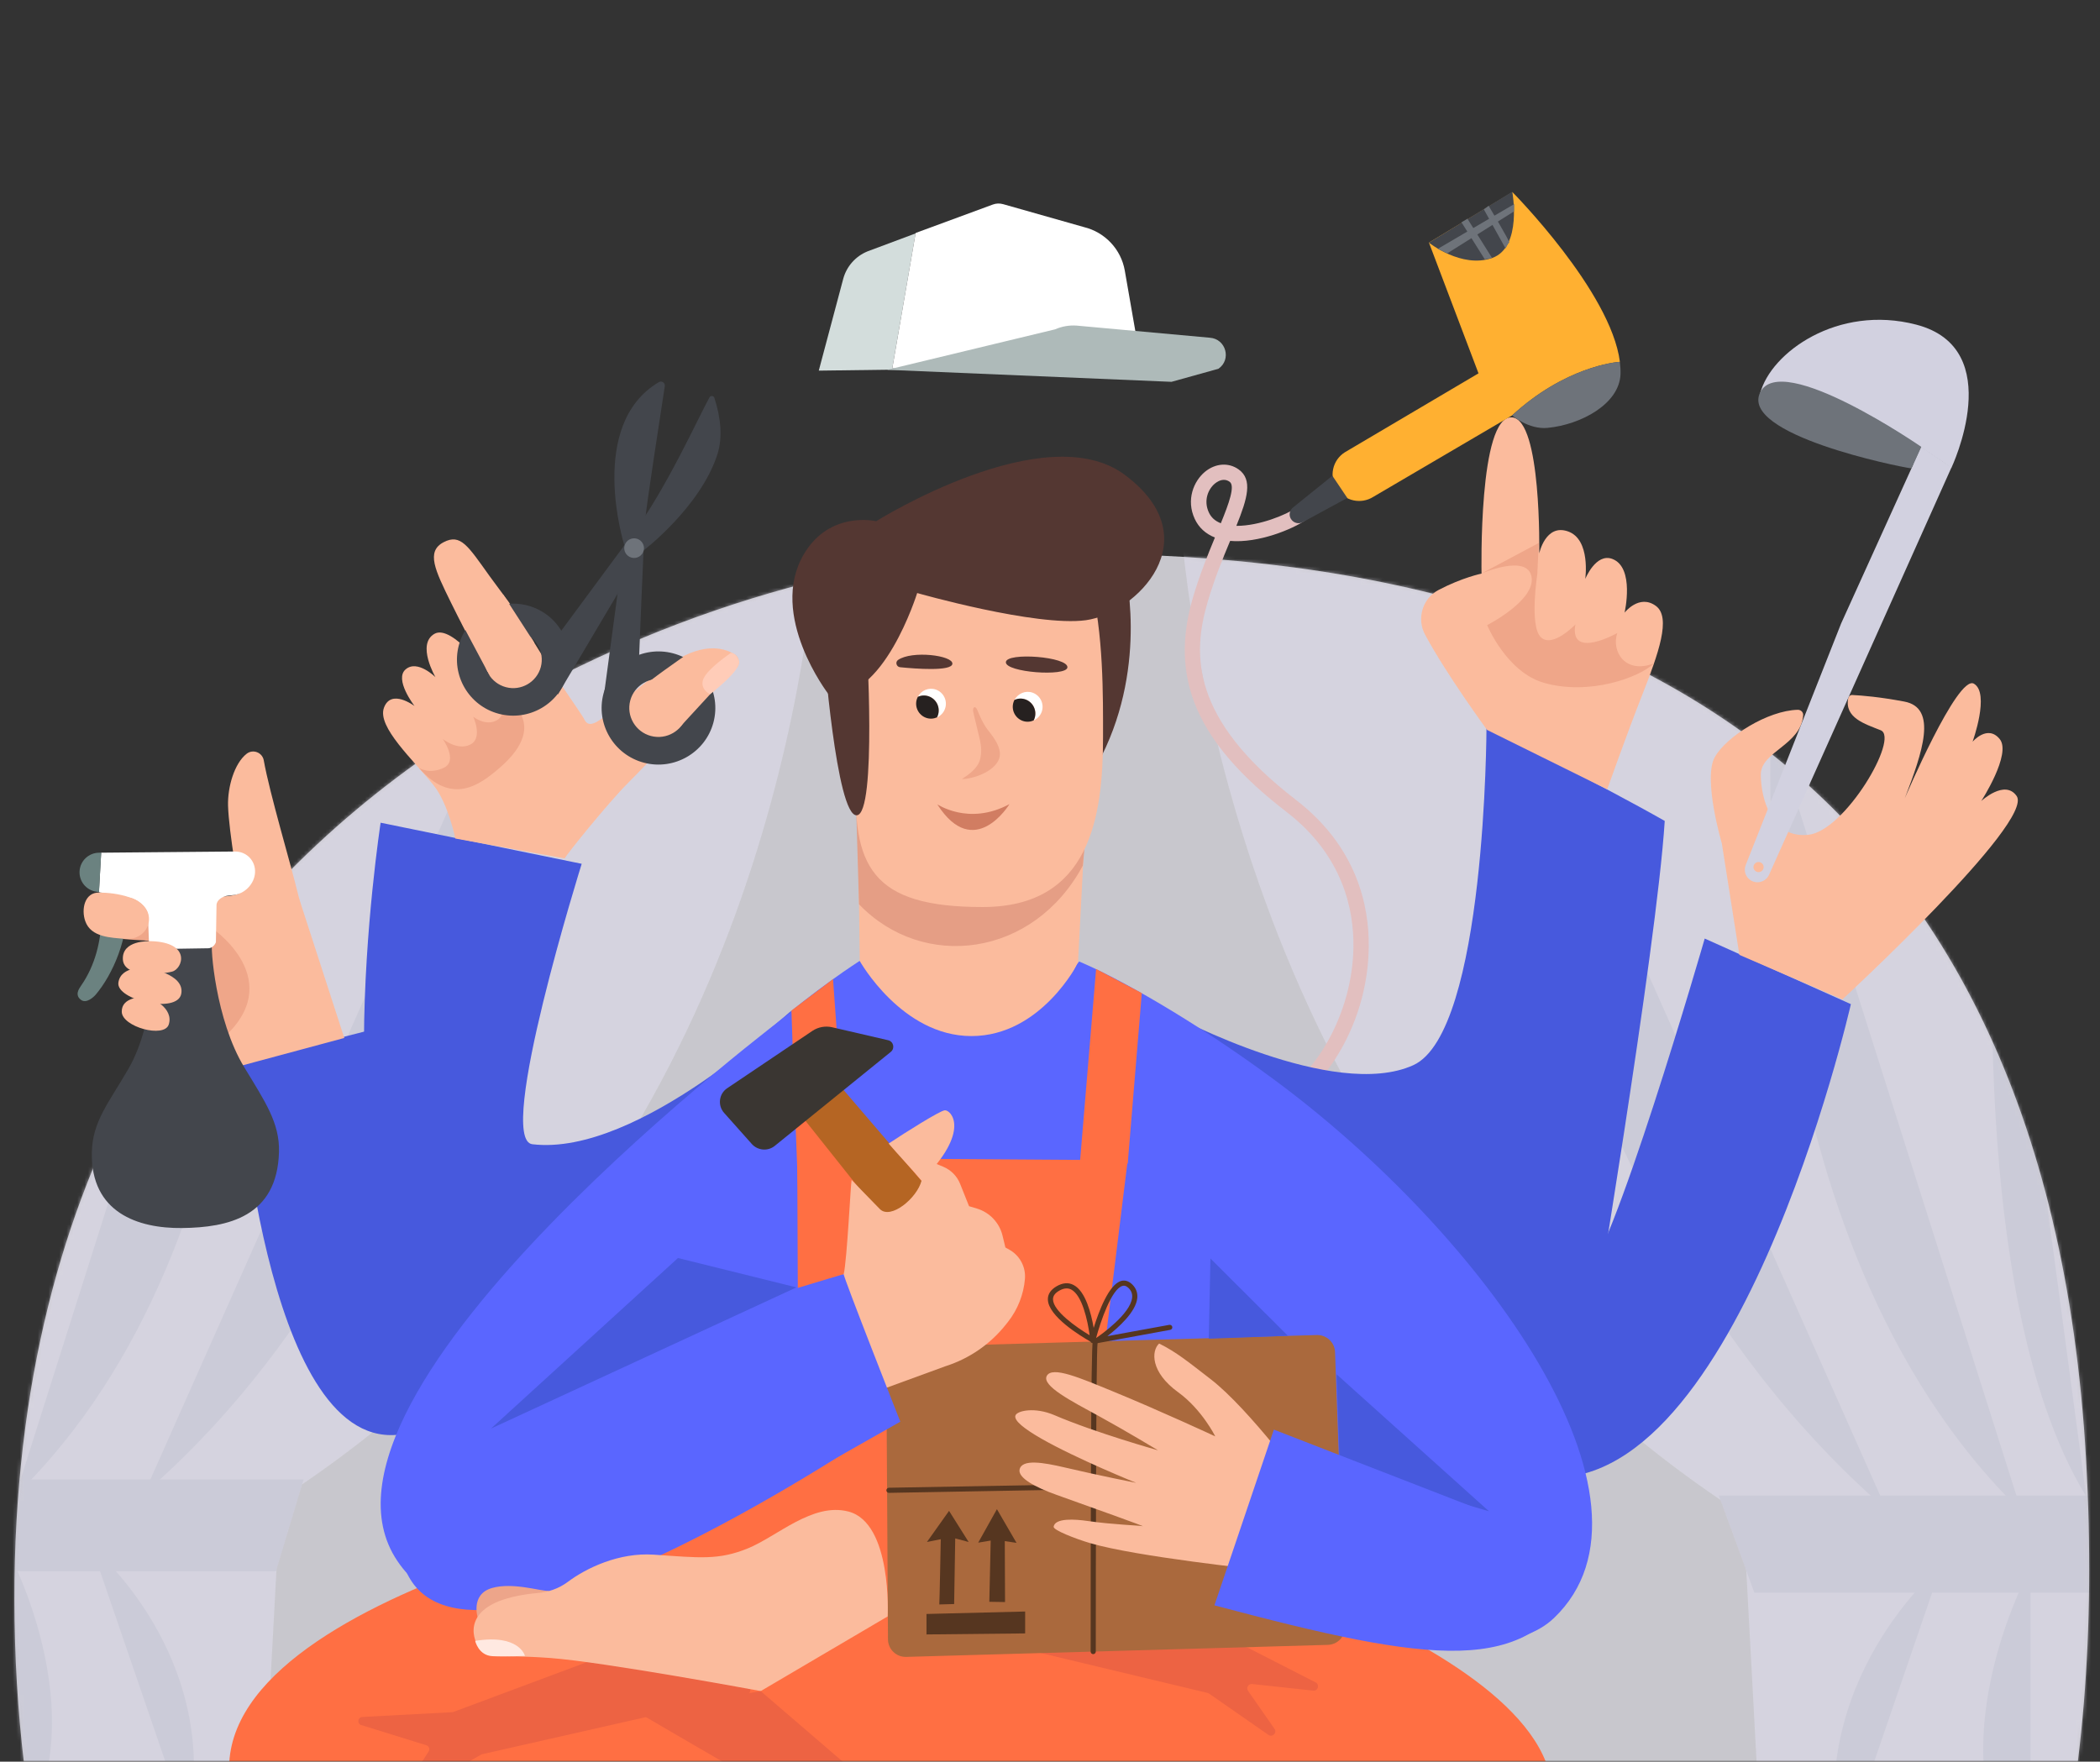 <svg width="584" height="490" viewBox="0 0 584 490" fill="none" xmlns="http://www.w3.org/2000/svg">
<rect x="0" y="0" width="584" height="490" fill="#333333" stroke="none"/>
<g clip-path="url(#clip0_1_629)">
<mask id="mask0_1_629" style="mask-type:luminance" maskUnits="userSpaceOnUse" x="0" y="0" width="584" height="490">
<path d="M584 0H0V490H584V0Z" fill="white"/>
</mask>
<g mask="url(#mask0_1_629)">
<mask id="mask1_1_629" style="mask-type:luminance" maskUnits="userSpaceOnUse" x="0" y="0" width="584" height="584">
<path d="M584 0H0V584H584V0Z" fill="white"/>
</mask>
<g mask="url(#mask1_1_629)">
<path d="M265.312 155C218.045 157.726 0.181 206.905 4.051 450.808C8.067 704.021 237.687 742.906 336.116 728.34C499.995 704.094 591.025 598.319 580.121 405.805C569.216 213.267 443.795 144.682 265.312 155Z" fill="#EDECF4" fill-opacity="0.8"/>
<mask id="mask2_1_629" style="mask-type:alpha" maskUnits="userSpaceOnUse" x="4" y="154" width="578" height="578">
<path d="M265.312 155C218.045 157.726 0.181 206.905 4.051 450.808C8.067 704.021 237.687 742.906 336.116 728.34C499.995 704.094 591.025 598.319 580.121 405.805C569.216 213.267 443.795 144.682 265.312 155Z" fill="#EDECF4" fill-opacity="0.8"/>
</mask>
<g mask="url(#mask2_1_629)">
<g opacity="0.7">
<path d="M327.157 125.379C327.157 125.379 326.732 251.53 409.151 353.437C413.844 357.108 436.987 344.918 436.987 344.918C436.987 344.918 436.29 379.524 438.569 385.193C452.223 398.082 467.578 410.272 484.803 421.404L491.315 542.347L552.071 541.972C552.071 541.972 602.013 484.607 596.588 411.604C591.164 338.601 578.921 79.624 327.157 125.379Z" fill="#DFDDEC"/>
<path d="M478 416H597.539C597.539 416 598.997 434.836 596.727 443H487.896L478 416Z" fill="#CFCEE0"/>
<path d="M539.896 435.454C539.896 435.454 501.229 467.585 511.891 517.13L539.896 435.454Z" fill="#CFCEE0"/>
<path d="M492.591 200.891C492.591 203.384 483.902 344.32 562.155 420.413L492.591 200.891Z" fill="#CFCEE0"/>
<path d="M410.308 162.939C410.308 162.939 419.626 328.818 524.593 419.867L410.308 162.939Z" fill="#CFCEE0"/>
<path d="M564.671 436.12C564.671 436.12 535.084 489.865 564.671 526.127V436.12Z" fill="#CFCEE0"/>
<path d="M555.523 232.237C555.523 232.237 544.709 358.268 580.145 416.162L555.523 232.237Z" fill="#CFCEE0"/>
</g>
<g opacity="0.7">
<path d="M228 135.12C228 135.12 228.405 255.193 149.956 352.191C145.489 355.685 123.461 344.082 123.461 344.082C123.461 344.082 124.125 377.021 121.956 382.416C108.96 394.685 94.345 406.288 77.949 416.883L71.75 532L13.921 531.642C13.921 531.642 -33.614 477.042 -28.451 407.556C-23.288 338.07 -11.634 91.57 228 135.12Z" fill="#DFDDEC"/>
<path d="M84.435 411.504H-8.434C-8.434 411.504 -9.567 429.314 -7.803 437.033H76.747L84.435 411.504Z" fill="#CFCEE0"/>
<path d="M25.51 430.257C25.51 430.257 62.315 460.84 52.167 507.998L25.51 430.257Z" fill="#CFCEE0"/>
<path d="M70.537 206.994C70.537 209.367 78.807 343.513 4.324 415.94L70.537 206.994Z" fill="#CFCEE0"/>
<path d="M148.856 170.87C148.856 170.87 139.986 328.758 40.077 415.42L148.856 170.87Z" fill="#CFCEE0"/>
<path d="M1.928 430.89C1.928 430.89 30.09 482.046 1.928 516.562V430.89Z" fill="#CFCEE0"/>
<path d="M10.636 236.83C10.636 236.83 20.93 356.789 -12.8 411.894L10.636 236.83Z" fill="#CFCEE0"/>
</g>
</g>
<path d="M239.064 267.272C239.064 267.272 189.136 299.122 188.779 323.756C188.478 344.092 208.724 428.141 208.724 428.141L264.113 442.842L319.13 427.401C319.13 427.401 386.058 360.33 380.524 341.573C374.991 322.831 299.786 267.842 299.786 267.842L239.064 267.272Z" fill="#5A66FF"/>
<path d="M238.291 224.892C238.706 226.528 239.077 267.272 239.077 267.272C239.077 267.272 250.759 288.178 270.146 288.178C289.534 288.178 299.785 267.841 299.785 267.841L301.787 229.46L238.291 224.892Z" fill="#FBBB9D"/>
<path d="M312.396 157.052C312.939 157.863 319.359 184.39 306.348 210.305C293.323 236.22 297.669 165.22 297.669 165.22" fill="#543732"/>
<path d="M238.117 225.518L301.399 233.003C301.399 233.003 302.428 228.008 301.127 240.773C287.43 266.29 256.718 270.118 238.889 251.518L238.117 225.518Z" fill="#E59E85"/>
<path d="M232.072 168.451C232.115 170.286 239.907 187.748 238.263 214.446C236.619 241.143 242.481 252.329 273.335 252.286C303.174 252.244 306.749 227.183 306.749 204.996C306.749 182.81 307.578 133.542 275.808 139.704C244.039 145.866 231.672 151.615 232.072 168.451Z" fill="#FBBB9D"/>
<path d="M229.027 179.793C229.027 179.793 232.559 227.04 238.249 226.77C243.94 226.499 240.966 177.089 240.966 177.089L229.027 179.793Z" fill="#543732"/>
<path d="M230.328 192.985C230.328 192.985 213.556 171.169 223.522 154.191C230.742 141.895 243.667 144.969 243.667 144.969C243.667 144.969 290.664 115.511 312.839 132.104C336.788 150.021 315.827 170.614 301.987 172.506C288.147 174.399 255.062 164.95 255.062 164.95C255.062 164.95 245.526 195.675 230.328 192.985Z" fill="#543732"/>
<path d="M249.742 183.565C248.899 184.148 249.285 185.486 250.314 185.586C254.532 186.013 264.712 186.795 264.855 184.618C264.998 182.284 253.603 180.875 249.742 183.565Z" fill="#543732"/>
<path d="M361.053 305.838L358.522 302.394C367.215 296.09 376.137 280.692 376.38 263.458C376.523 252.941 373.42 237.87 357.75 225.816C332.844 206.647 325.08 188.787 331.771 166.131C333.616 159.869 335.918 154.205 337.862 149.509C335.288 148.498 333.373 146.734 332.257 144.343C329.77 138.992 332 133.783 335.103 131.222C337.991 128.845 341.665 128.575 344.439 130.553C348.428 133.385 346.927 138.594 343.824 146.264C343.881 146.264 343.939 146.264 343.981 146.264C350.129 146.264 357.65 143.247 360.695 141.127L363.155 144.628C359.494 147.175 349.929 151.145 342.094 150.448C340.035 155.386 337.748 160.965 335.875 167.326C331.557 181.927 331.085 199.901 360.352 222.443C377.424 235.579 380.812 252.044 380.641 263.529C380.398 283.011 370.318 299.121 361.053 305.838ZM340.35 133.47C339.263 133.47 338.32 134.125 337.862 134.495C335.975 136.046 334.645 139.234 336.175 142.536C336.833 143.944 337.919 144.926 339.506 145.538C341.794 139.96 343.524 135.121 341.965 134.011C341.422 133.613 340.865 133.47 340.35 133.47Z" fill="#E2BFBF"/>
<path d="M279.727 184.19C279.813 181.344 297.184 182.639 296.841 185.656C296.541 188.261 279.641 187.037 279.727 184.19Z" fill="#543732"/>
<path d="M274.551 202.819C275.266 203.815 279.054 207.899 277.839 211.087C276.424 214.801 270.347 216.708 267.502 216.694C269.632 215.285 271.934 213.649 272.563 211.172C273.007 209.436 272.921 207.743 272.549 205.978C272.077 203.801 270.762 198.72 270.619 197.809C270.462 196.756 271.205 196.087 271.791 197.496C272.606 199.432 273.235 200.997 274.551 202.819Z" fill="#EFA689"/>
<path d="M260.68 223.768C260.523 223.511 269.23 229.844 280.725 223.668C280.725 223.668 270.96 239.763 260.68 223.768Z" fill="#D17D62"/>
<path d="M105.851 228.834L161.769 240.262C161.769 240.262 137.72 317.024 148.043 318.263C177.639 321.806 220.103 281.091 220.103 281.091L174.137 352.787C174.137 352.787 140.58 365.538 123.18 359.405C87.722 346.91 105.851 228.834 105.851 228.834Z" fill="#4759DD"/>
<path d="M66.26 295.905C66.26 297 73.323 402.055 110.254 399.109C147.184 396.163 191.121 342.497 191.121 342.497L195.939 309.424C195.939 309.424 134.617 359.774 121.692 354.992C108.767 350.211 102.49 286.626 102.49 286.626L66.26 295.905Z" fill="#4759DD"/>
<path d="M157.054 238.768C157.269 237.985 169.293 223.113 174.669 217.763C176.985 215.457 182.733 209.466 189.453 202.421C196.645 194.893 200.09 189.784 204.565 186.112C205.938 184.974 205.766 182.854 204.237 181.943C200.991 180.007 194.886 178.584 185.621 185.216C170.952 195.704 164.732 204.67 162.53 200.159C161.53 198.095 152.794 186.397 145.902 174.201C143.114 169.263 139.297 164.609 136.166 160.254C130.103 151.801 128.102 148.357 123.383 150.805C118.408 153.395 120.981 158.575 125.442 167.669C130.432 177.844 136.266 188.176 136.266 188.176C136.266 188.176 125.8 173.404 120.796 176.307C115.777 179.21 121.096 188.347 121.096 188.347C121.096 188.347 116.106 183.366 112.817 186.169C109.529 188.959 115.277 196.373 115.277 196.373C115.277 196.373 108.786 191.449 106.784 196.829C104.782 202.208 114.976 211.359 120.624 218.474C124.656 223.555 126.629 233.232 126.629 233.232L157.054 238.768Z" fill="#FBBB9D"/>
<path d="M116.49 213.565C116.49 213.565 119.335 215.5 123.425 213.551C127.499 211.601 123.11 205.524 123.11 205.524C123.11 205.524 127.228 208.911 130.802 207.09C134.377 205.282 131.603 199.362 131.603 199.362C131.603 199.362 135.091 202.123 138.208 200.316C141.325 198.508 139.252 193.428 139.252 193.428C139.252 193.428 154.265 200.472 138.795 213.707C133.462 218.261 125.684 224.181 116.49 213.565Z" fill="#EFA689"/>
<path d="M179.071 212.141C170.636 209.921 165.603 201.282 167.833 192.9C170.064 184.504 178.742 179.495 187.164 181.715C195.599 183.935 200.632 192.573 198.402 200.955C196.171 209.337 187.493 214.361 179.071 212.141ZM185.176 189.115C180.858 187.976 176.412 190.552 175.268 194.85C174.124 199.148 176.712 203.574 181.03 204.712C185.348 205.851 189.794 203.275 190.938 198.977C192.096 194.679 189.509 190.253 185.176 189.115Z" fill="#43464C"/>
<path d="M413.384 202.251C413.384 202.251 413.269 287.111 393.024 296.276C370.934 306.281 326.568 282.586 326.568 282.586C326.568 282.586 328.47 330.388 330.357 330.388C332.259 330.388 441.779 376.426 441.779 376.426C441.779 376.426 460.723 263.9 462.954 228.337C445.282 218.289 413.384 202.251 413.384 202.251Z" fill="#4759DD"/>
<path d="M425.504 410.282C482.18 422.264 514.721 279.298 514.721 279.298L474.073 261.054C474.073 261.054 447.765 352.29 439.801 356.26C431.838 360.231 360.893 307.077 360.893 307.077" fill="#4759DD"/>
<path d="M138.72 198.536C130.385 196.345 125.395 187.792 127.596 179.495C129.798 171.198 138.377 166.217 146.727 168.423C155.062 170.615 160.052 179.168 157.85 187.464C155.648 195.775 147.07 200.742 138.72 198.536ZM144.754 175.852C140.522 174.742 136.175 177.261 135.046 181.473C133.916 185.686 136.461 190.012 140.693 191.136C144.925 192.26 149.272 189.727 150.401 185.515C151.516 181.288 148.986 176.962 144.754 175.852Z" fill="#43464C"/>
<path d="M155.126 193.199L178.845 153.209C178.845 153.209 194.759 141.113 199.505 126.369C201.007 121.687 200.463 116.194 198.662 110.672C198.462 110.046 197.618 109.947 197.304 110.516C193.958 116.649 185.322 135.847 175.972 148.513C164.376 164.21 154.711 177.288 154.711 177.288L155.126 193.199Z" fill="#43464C"/>
<path d="M183.219 106.289C184.02 105.819 185.021 106.488 184.878 107.399C183.691 115.041 179.745 140.757 179.43 144.528C179.059 148.954 177.7 183.45 177.7 183.45L168.078 192.43L173.568 151.487C173.583 151.487 163.117 118.201 183.219 106.289Z" fill="#43464C"/>
<path d="M178.985 153.203C179.396 151.751 178.546 150.242 177.086 149.833C175.627 149.424 174.111 150.271 173.7 151.723C173.29 153.176 174.14 154.685 175.6 155.093C177.059 155.502 178.575 154.656 178.985 153.203Z" fill="#6E737A"/>
<path d="M351.774 327.001L367.559 395.197C367.559 395.197 337.291 418.109 353.89 436.61C360.124 443.554 412.954 468.374 432.141 450.058C466.141 417.597 412.611 343.239 353.99 300.047C331.572 283.525 310.797 271.927 300.088 267.43C283.174 291.125 344.239 373.025 344.239 373.025L392.079 355.008" fill="#5A66FF"/>
<path d="M190.292 182.512C190.292 182.512 179.755 189.812 178.797 191.107C177.825 192.402 183.029 199.205 183.029 199.205L188.676 202.677L199.986 190.382L197.398 186.425L190.292 182.512Z" fill="#FBBB9D"/>
<path d="M128.443 173.403L135.621 186.894L148.574 178.754L139.939 165.391L128.443 173.403Z" fill="#FBBB9D"/>
<path d="M197.443 193.1C197.443 193.1 194.412 191.634 195.641 188.759C196.871 185.885 203.305 181.587 203.305 181.587C203.305 181.587 204.706 181.573 205.492 183.736C206.436 186.297 197.443 193.1 197.443 193.1Z" fill="#FFCCB8"/>
<path d="M230.154 387.312C230.154 387.312 218.401 402.753 200.386 406.453L196.111 417.938C196.111 417.938 48.574 444.621 64.987 500.422C84.389 566.383 255.418 508.078 255.418 508.078C255.418 508.078 404.314 556.108 428.391 511.65C454.398 463.634 319.142 427.387 319.142 427.387C319.142 427.387 307.79 410.168 305.002 394.4" fill="#FF6F43"/>
<path d="M220.092 281.077C220.092 282.571 222.022 333.234 222.022 333.234L235.905 331.313L231.659 272.339L220.092 281.077Z" fill="#FF6F43"/>
<path d="M304.82 269.521L300.33 323.244L313.613 323.643L317.53 276.224L304.82 269.521Z" fill="#FF6F43"/>
<path d="M221.705 322.091C223.078 322.091 313.61 322.717 313.61 322.717L304.774 394.414L222.048 397.502L221.705 322.091Z" fill="#FF6F43"/>
<path d="M249.987 450.342L335.816 470.878C335.959 470.906 336.102 470.977 336.231 471.063L352.744 482.547C353.86 483.316 355.203 481.978 354.431 480.868L347.068 470.294C346.482 469.44 347.168 468.302 348.198 468.402L365.198 470.237C366.527 470.38 367.071 468.572 365.884 467.96L347.082 458.34C347.011 458.312 346.939 458.283 346.868 458.255L272.963 436.296C272.663 436.211 272.334 436.239 272.048 436.381L249.701 448.108C248.715 448.62 248.9 450.086 249.987 450.342Z" fill="#ED6343"/>
<path d="M176.069 457.515L126.084 476.172C125.97 476.215 125.855 476.243 125.741 476.243L100.749 477.567C99.462 477.638 99.233 479.431 100.463 479.815L118.578 485.437C119.307 485.664 119.622 486.504 119.207 487.144L112.401 497.86C111.758 498.871 112.916 500.066 113.96 499.469L133.762 488.055C133.862 487.998 133.977 487.956 134.091 487.927L207.781 471.22C208.896 470.964 208.996 469.427 207.924 469.028L176.869 457.515C176.612 457.416 176.326 457.416 176.069 457.515Z" fill="#ED6343"/>
<path d="M41.372 249.383C29.905 247.391 23.642 248.757 23.8 254.378C24.014 262.276 37.997 261.038 42.001 261.792C41.829 257.637 41.615 253.51 41.372 249.383Z" fill="#EFA689"/>
<path d="M246.484 379.628L246.942 455.978C246.956 458.739 249.258 460.944 252.018 460.859L369.258 457.515C372.003 457.444 374.148 455.152 374.048 452.42L371.274 376.07C371.174 373.366 368.901 371.26 366.199 371.331L251.274 374.675C248.586 374.761 246.47 376.952 246.484 379.628Z" fill="#AA693D"/>
<path d="M304.018 460.091C303.617 460.091 303.303 459.778 303.303 459.379C303.303 427.615 303.374 374.177 303.903 373.138C304.075 372.783 304.518 372.64 304.861 372.825C305.176 372.982 305.333 373.352 305.219 373.665C304.818 376.155 304.732 436.325 304.732 459.379C304.732 459.778 304.404 460.091 304.018 460.091Z" fill="#563620"/>
<path d="M247.213 415.233C246.827 415.233 246.498 414.92 246.498 414.536C246.498 414.137 246.798 413.824 247.199 413.81L372.289 411.562C372.689 411.59 373.004 411.86 373.018 412.259C373.018 412.657 372.718 412.97 372.317 412.985L247.213 415.233Z" fill="#563620"/>
<path d="M257.652 448.918V454.611L285.09 454.326V448.235L257.652 448.918Z" fill="#563620"/>
<path d="M261.211 446.272C261.282 445.973 261.625 428.127 261.625 428.127L257.779 428.896L263.927 420.243L269.375 428.896L265.643 427.9L265.343 446.158L261.211 446.272Z" fill="#563620"/>
<path d="M275.123 445.532L279.499 445.603L279.427 428.654L282.687 429.138L277.239 419.773L272.035 429.081L275.509 428.497L275.123 445.532Z" fill="#563620"/>
<path d="M304.303 373.664C304.189 373.664 304.075 373.636 303.975 373.579C303.932 373.579 303.889 373.579 303.832 373.579C303.574 373.565 303.346 373.394 303.245 373.166C300.429 371.572 291.478 366.108 291.407 361.426C291.378 359.946 292.208 358.722 293.838 357.768C295.539 356.786 297.126 356.658 298.556 357.413C301.887 359.134 303.46 365.353 304.146 369.352C305.562 364.784 308.378 357.228 311.795 356.288C312.553 356.075 313.711 356.089 314.912 357.299C315.956 358.352 316.414 359.618 316.271 361.07C315.87 364.927 311.052 369.239 307.964 371.644L325.178 368.499C325.564 368.442 325.936 368.684 326.007 369.068C326.079 369.452 325.821 369.822 325.435 369.893L305.133 373.607C304.975 373.636 304.832 373.608 304.689 373.551C304.561 373.622 304.432 373.664 304.303 373.664ZM312.539 357.612C312.396 357.612 312.267 357.64 312.167 357.669C309.107 358.494 306.019 367.716 304.818 372.17C306.262 371.188 314.369 365.453 314.841 360.928C314.941 359.917 314.641 359.049 313.897 358.309C313.34 357.754 312.896 357.612 312.539 357.612ZM296.611 358.366C295.968 358.366 295.296 358.579 294.552 359.006C293.38 359.69 292.822 360.472 292.837 361.411C292.88 364.628 299.171 369.082 303.017 371.387C302.488 367.374 300.958 360.259 297.898 358.679C297.483 358.466 297.055 358.366 296.611 358.366Z" fill="#563620"/>
<path d="M60.172 286.726L65.934 296.73L95.745 288.704L83.706 251.546C83.291 250.265 82.934 248.985 82.619 247.675C80.904 240.531 74.956 220.551 73.355 211.5C72.969 209.294 70.352 208.269 68.579 209.664C65.176 212.325 63.275 218.886 63.418 224.108C63.632 231.494 66.677 248.444 66.677 248.444C66.677 248.444 64.576 249.596 59.343 249.355C59.757 256.456 52.594 274.259 60.172 286.726Z" fill="#FBBB9D"/>
<path d="M58.156 257.681C58.585 257.681 79.23 271.57 63.417 287.438C47.618 303.306 54.31 261.367 54.31 261.367" fill="#EFA689"/>
<path d="M27.646 247.207C27.646 247.207 30.835 262.32 22.499 274.232C21.942 275.043 20.698 276.822 22.599 278.16C24.015 279.156 25.974 277.42 26.674 276.594C31.135 271.257 36.096 261.039 35.367 249.27C34.781 239.792 27.646 247.207 27.646 247.207Z" fill="#6B8280"/>
<path d="M67.92 296.844C59.885 283.609 58.455 263.088 58.999 262.177L51.464 262.504L42.499 261.949C43.057 262.86 43.5 283.794 35.765 297.2C30.175 306.877 25.7 311.929 25.542 320.596C25.242 337.26 38.324 341.715 50.649 341.572C63.417 341.43 77.1 338.442 77.586 320.397C77.8 312.327 73.711 306.393 67.92 296.844Z" fill="#43464C"/>
<path d="M65.319 236.845L28.13 237.172L27.516 248.159L36.18 249.738C38.225 250.08 40.669 252.2 41.141 254.207L41.427 262.219C41.441 263.201 42.257 263.998 43.243 263.984L57.912 263.756C58.885 263.742 59.7 262.973 60.043 262.077L60.214 251.759C60.257 250.251 61.959 249.283 63.431 249.112L65.018 248.941C68.092 248.6 70.752 245.811 70.923 242.737C71.124 239.449 68.593 236.816 65.319 236.845Z" fill="white"/>
<path d="M27.545 237.174C24.657 237.203 22.283 239.451 22.126 242.326C21.969 245.101 23.927 247.549 26.687 248.004L27.53 248.147L28.145 237.16L27.545 237.174Z" fill="#6B8280"/>
<path d="M219.945 281.519C219.945 281.519 78.827 387.156 110.497 434.162C142.166 481.167 216.028 341.104 216.028 341.104L219.945 281.519Z" fill="#5A66FF"/>
<path d="M23.711 256.215C22.553 252.927 23.497 248.188 27.571 248.26C29.973 248.302 32.933 248.53 36.178 249.64C44.786 252.557 41.769 261.779 34.734 261.139C30.946 260.797 25.312 260.769 23.711 256.215Z" fill="#FBBB9D"/>
<path d="M42 261.779C41.285 261.751 33.95 261.537 34.165 266.803C34.379 272.068 44.917 271.029 47.876 270.247C50.836 269.478 53.295 262.135 42 261.779Z" fill="#FBBB9D"/>
<path d="M40.698 269.222C40.698 269.222 33.563 268.496 32.92 273.335C32.277 278.174 49.334 282.116 50.406 276.423C51.478 270.731 40.698 269.222 40.698 269.222Z" fill="#FBBB9D"/>
<path d="M39.582 277.362C39.582 277.362 33.749 277.248 33.863 281.447C33.977 285.631 45.644 288.818 46.917 284.99C48.418 280.479 42.284 277.149 39.582 277.362Z" fill="#FBBB9D"/>
<path d="M180.029 331.312C180.029 331.312 93.371 405.869 114.16 439.369C134.949 472.869 246.928 396.248 246.928 396.248L219.634 362.848L180.029 331.312Z" fill="#5A66FF"/>
<path d="M222.004 309.253L246.996 340.676L257.834 330.287L232.427 300.644" fill="#B56523"/>
<path d="M234.63 354.409C235.559 350.495 236.589 328.893 236.832 328.195C236.832 328.195 241.064 332.621 244.681 336.293C247.684 339.338 255.032 333.262 256.276 328.409C256.62 327.043 256.105 321.934 256.105 321.934L262.31 324.524C264.469 325.42 266.156 327.142 267.014 329.305L269.487 335.496L271.661 336.15C275.206 337.218 277.923 340.078 278.795 343.665L279.596 346.98L280.711 347.607C283.628 349.243 285.315 352.431 285.029 355.747C284.657 360.101 283.013 364.257 280.296 367.701L279.767 368.37C275.45 373.835 269.587 377.89 262.925 380.011L240.106 388.35L229.211 357.526L234.63 354.409Z" fill="#FBBB9D"/>
<path d="M256.277 328.409C253.904 325.548 249.186 320.511 247.127 318.077C251.774 314.989 261.267 309.012 262.711 308.827C264.427 308.613 270.218 314.519 256.378 328.324C256.335 328.352 256.306 328.38 256.277 328.409Z" fill="#FBBB9D"/>
<path d="M206.707 362.82C206.707 362.82 234.988 354.21 234.645 354.424C234.301 354.637 250.372 395.438 250.372 395.438L230.598 406.638L206.707 362.82Z" fill="#5A66FF"/>
<path d="M132.933 450.214C132.933 450.214 130.616 443.468 136.85 441.689C142.698 440.024 150.59 442.671 152.549 442.486C154.522 442.315 132.933 450.214 132.933 450.214Z" fill="#EDA58A"/>
<path d="M211.555 470.366C211.555 470.366 167.832 462.24 152.934 461.158C138.036 460.076 135.491 461.642 133.347 458.568C130.902 455.081 129.172 446.955 143.627 443.953C145.9 443.483 147.759 443.241 149.246 443.127C152.391 442.899 155.408 441.861 157.924 439.982C162.986 436.182 172.107 431.756 181.83 432.425C194.683 433.308 199.845 433.976 207.937 430.689C216.201 427.331 225.952 417.838 235.946 420.428C248.171 423.602 246.856 449.602 246.856 449.602L211.555 470.366Z" fill="#FBBB9D"/>
<path d="M145.985 460.574C145.985 460.574 144.441 454.412 132.145 456.404C132.145 456.404 133.06 460.489 136.977 460.66C140.88 460.845 145.985 460.574 145.985 460.574Z" fill="#FFE9E1"/>
<path d="M215.461 318.717L247.731 292.575C248.932 291.593 248.489 289.672 246.973 289.33L231.432 285.73C229.53 285.288 227.514 285.658 225.898 286.754L202.236 302.679C199.92 304.23 199.519 307.461 201.364 309.538L209.084 318.205C210.743 320.041 213.545 320.269 215.461 318.717Z" fill="#3A3632"/>
<path d="M221.493 358.082L136.551 397.346L188.537 349.913L221.493 358.082Z" fill="#4759DD"/>
<path d="M413.556 203.033C413.556 203.033 402.346 187.763 396.313 176.549C393.911 172.08 395.569 166.459 400.059 164.096C406.607 160.653 412.012 159.542 412.012 159.542C412.012 159.542 411.082 115.369 420.504 116.095C428.74 116.735 428.053 153.935 428.053 153.935C428.053 153.935 429.798 145.582 436.074 147.816C442.437 150.079 440.85 161.037 440.85 161.037C440.85 161.037 443.795 153.736 448.37 155.458C454.69 157.835 451.788 170.401 451.788 170.401C451.788 170.401 455.877 165.135 460.495 168.537C464.813 171.71 461.21 181.786 456.749 193.142C452.288 204.499 446.955 219.555 446.955 219.555L413.556 203.033Z" fill="#FBBB9D"/>
<path d="M411.967 159.529C411.967 159.529 424.806 153.936 425.921 160.468C427.051 167.014 413.568 173.874 413.568 173.874C413.568 173.874 418.958 186.952 429.367 189.926C442.02 193.541 455.989 188.404 459.993 184.49C451.972 187.635 448.054 181.174 449.755 176.08C449.755 176.08 436.359 183.636 438.103 173.703C438.103 173.703 431.683 180.406 428.481 177.218C425.278 174.03 427.523 159.657 427.523 159.657L427.923 151.019L411.967 159.529Z" fill="#EFA689"/>
<path d="M535.986 122.329C536.443 119.739 538.187 117.832 540.404 116.707C534.127 109.265 522.789 102.476 522.789 102.476C522.789 102.476 494.451 100.882 489.504 109.136C494.451 121.574 521.388 128.548 540.446 130.213C540.675 128.235 535.642 124.307 535.986 122.329Z" fill="#6E737A"/>
<path d="M483.711 265.593L478.835 234.597C478.835 234.597 473.502 216.552 476.891 210.547C480.093 204.883 491.617 197.611 499.953 197.426C500.825 197.411 501.526 198.109 501.454 198.963C500.854 207.231 489.673 209.038 489.673 215.428C489.673 222.188 492.747 233.317 502.927 232.192C513.107 231.068 528.276 205.224 523.015 203.118C518.568 201.339 512.921 199.674 513.979 194.224C514.079 193.683 514.551 193.284 515.108 193.313C517.882 193.441 522.843 193.868 529.563 195.134C538.942 196.885 534.61 209.294 529.706 222.06C529.706 222.06 544.404 187.535 548.937 190.168C553.455 192.8 548.565 206.306 548.565 206.306C548.565 206.306 552.711 201.425 556.1 205.552C559.488 209.679 550.981 222.8 550.981 222.8C550.981 222.8 557.529 216.695 560.818 221.405C565.836 228.592 512.377 277.974 512.377 277.974L483.711 265.593Z" fill="#FBBB9D"/>
<path d="M542.662 130.155C542.662 130.155 528.765 120.307 520.987 116.222C509.006 109.932 498.426 107.513 489.504 109.42C492.392 98.106 511.05 84.615 532.883 90.293C558.461 96.925 542.662 130.155 542.662 130.155Z" fill="#D2D1E0"/>
<path d="M534.282 124.277L512.007 173.418L485.47 240.617C484.841 242.197 485.456 244.004 486.914 244.886C488.73 245.982 491.089 245.242 491.961 243.321L542.704 129.998L534.282 124.277ZM489.045 242.581C488.258 242.581 487.629 241.94 487.629 241.172C487.629 240.404 488.272 239.763 489.045 239.763C489.831 239.763 490.46 240.404 490.46 241.172C490.46 241.94 489.831 242.581 489.045 242.581Z" fill="#D2D1E0"/>
<path d="M534.281 124.278C534.281 124.278 495.305 97.367 489.501 109.136C483.739 120.834 527.847 129.814 531.55 130.284" fill="#6E737A"/>
<path d="M373.992 125.803L411.166 103.844L397.383 67.484L420.602 53.438C420.602 53.438 447.996 81.074 450.484 100.642C449.326 100.728 435.286 101.98 420.516 115.542L381.884 138.212C378.481 140.347 374.006 139.365 371.804 136.021C369.531 132.591 370.532 127.994 373.992 125.803Z" fill="#FFB031"/>
<path d="M450.47 100.64C450.613 101.821 450.699 102.974 450.656 104.084C450.341 112.366 439.661 118.116 430.382 119.012C425.049 119.524 420.502 115.54 420.502 115.54C435.271 101.977 449.326 100.711 450.47 100.64Z" fill="#6E737A"/>
<path d="M420.559 53.321C420.559 53.321 423.447 68.791 414.94 71.765C406.433 74.739 397.383 67.496 397.383 67.496L420.559 53.321Z" fill="#43464C"/>
<path d="M413.984 57.235C413.984 57.235 420.018 67.382 419.732 67.468C419.446 67.553 418.688 69.104 418.688 69.104L412.654 58.246L413.984 57.235Z" fill="#6E737A"/>
<path d="M408.09 60.836L414.939 71.766L412.923 72.15L406.432 61.832L408.09 60.836Z" fill="#6E737A"/>
<path d="M421.117 56.751L399.842 69.218L402.473 70.47L421.017 58.815L421.117 56.751Z" fill="#6E737A"/>
<path d="M370.529 132.333L359.563 141.171C358.605 141.939 358.362 143.305 359.005 144.344C359.692 145.468 361.15 145.867 362.308 145.226L374.676 138.509L370.529 132.333Z" fill="#43464C"/>
<path d="M371.689 382.245L414.082 420.356L372.547 408.217L371.689 382.245Z" fill="#4759DD"/>
<path d="M358.162 371.543L336.616 350.04L336.158 372.354L358.162 371.543Z" fill="#4759DD"/>
<path d="M363.511 413.854C363.511 413.854 347.469 391.938 336.703 383.627C330.14 378.56 327.252 376.155 322.348 373.693C320.146 375.743 319.903 381.649 327.653 387.256C334.258 392.037 337.961 399.523 337.961 399.523C337.961 399.523 322.477 392.322 309.266 386.914C300.616 383.385 292.58 379.841 291.094 382.716C289.678 385.463 297.928 389.703 305.677 393.93C312.84 397.844 322.034 403.394 322.034 403.394C322.034 403.394 304.548 398.484 293.224 393.617C287.776 391.283 282.915 392.379 282.401 393.674C281.829 395.111 285.003 397.516 289.592 400.149C299.472 405.799 315.957 412.445 315.957 412.445C315.957 412.445 305.734 410.438 296.069 408.161C290.164 406.781 284.216 405.756 283.544 408.716C283.03 411.022 287.805 413.654 293.824 415.789C303.89 419.361 318.659 424.698 317.787 424.499C316.944 424.299 309.337 424.057 302.389 423.047C299.029 422.563 293.41 422.15 293.009 424.641C292.852 425.594 299.1 428.014 303.132 429.209C315.914 432.995 350.629 436.652 350.629 436.652C350.629 436.652 356.234 432.311 359.651 426.263C362.81 420.713 363.511 413.854 363.511 413.854Z" fill="#FBBB9D"/>
<path d="M439.146 439.399C424.705 466.296 398.755 462.752 337.732 446.514L354.26 397.645L413.982 420.841" fill="#5A66FF"/>
<path d="M255.404 508.091L211.553 470.379C211.553 470.379 177.396 476.214 178.354 476.854C179.297 477.48 240.591 513.016 240.591 513.016L255.404 508.091Z" fill="#ED6343"/>
<path d="M234.489 77.586C235.418 74.099 237.934 71.253 241.294 69.901L254.62 64.92L248.143 102.433L267.774 102.561L227.697 103.088L234.489 77.586Z" fill="#D3DDDC"/>
<path d="M254.636 64.805L276.096 56.893C277.011 56.551 277.998 56.523 278.942 56.779L301.46 63.169C307.323 64.606 311.769 69.359 312.799 75.265L317.445 101.906L267.775 102.56L248.145 102.432L254.636 64.805Z" fill="white"/>
<path d="M325.792 106.204L338.831 102.575C342.534 100.027 340.947 94.264 336.458 93.937L299.398 90.564C297.354 90.421 295.295 90.777 293.422 91.603L246.74 102.859L325.792 106.204Z" fill="#AEBAB9"/>
<path d="M289.704 197.953C290.459 195.787 289.303 193.42 287.146 192.662C285.189 191.982 283.079 192.879 282.154 194.658C283.079 194.256 284.126 194.178 285.159 194.534C287.316 195.292 288.456 197.644 287.716 199.825C287.639 200.026 287.547 200.211 287.454 200.397C288.456 199.948 289.303 199.098 289.704 197.953Z" fill="white"/>
<path d="M285.142 194.533C284.125 194.177 283.062 194.255 282.138 194.657C282.045 194.843 281.937 195.028 281.876 195.229C281.121 197.395 282.276 199.762 284.433 200.52C285.45 200.875 286.513 200.798 287.438 200.396C287.53 200.21 287.638 200.025 287.7 199.824C288.439 197.658 287.299 195.291 285.142 194.533Z" fill="#262120"/>
<path d="M262.815 197.094C263.57 194.929 262.414 192.562 260.257 191.804C258.301 191.123 256.19 192.02 255.266 193.799C256.19 193.397 257.238 193.32 258.27 193.676C260.427 194.434 261.567 196.785 260.828 198.966C260.751 199.167 260.658 199.353 260.566 199.539C261.582 199.09 262.43 198.239 262.815 197.094Z" fill="white"/>
<path d="M258.269 193.675C257.252 193.319 256.189 193.396 255.265 193.798C255.172 193.984 255.064 194.17 255.003 194.371C254.248 196.536 255.403 198.903 257.56 199.661C258.577 200.017 259.64 199.94 260.565 199.537C260.657 199.352 260.765 199.166 260.827 198.965C261.566 196.799 260.426 194.433 258.269 193.675Z" fill="#262120"/>
</g>
</g>
</g>
<defs>
<clipPath id="clip0_1_629">
<rect width="584" height="490" fill="white"/>
</clipPath>
</defs>
</svg>
